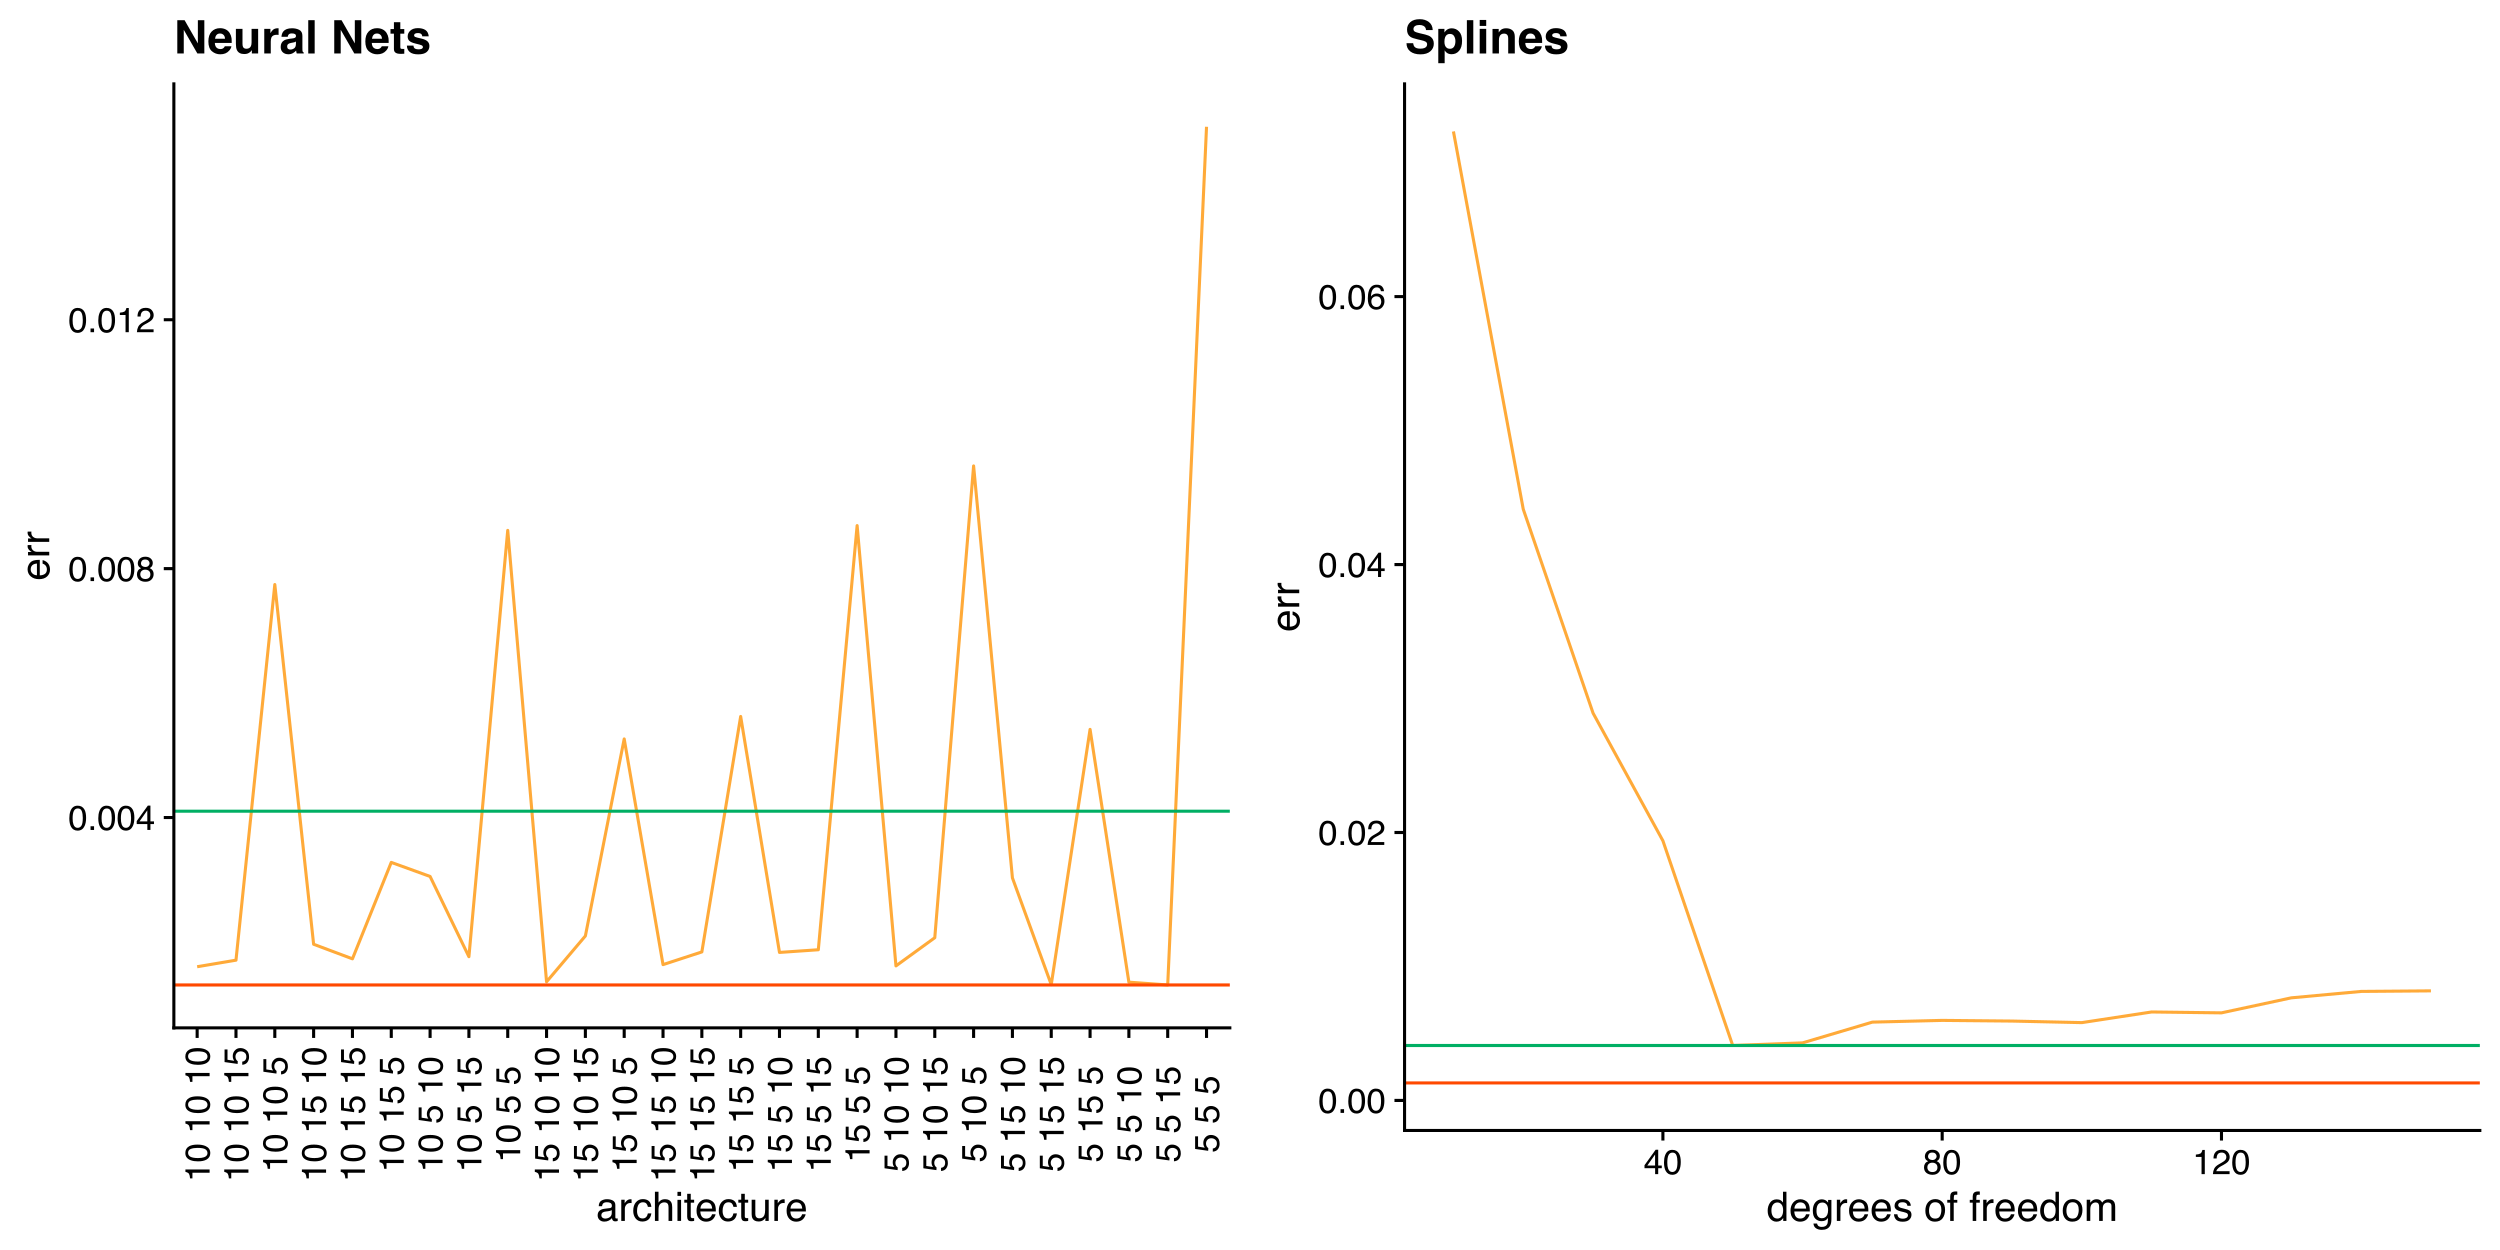 <?xml version="1.0" encoding="UTF-8"?>
<svg xmlns="http://www.w3.org/2000/svg" xmlns:xlink="http://www.w3.org/1999/xlink" width="864pt" height="432pt" viewBox="0 0 864 432" version="1.1">
<defs>
<g>
<symbol overflow="visible" id="glyph0-0">
<path style="stroke:none;" d="M 0.391 0 L 0.391 -8.609 L 7.219 -8.609 L 7.219 0 Z M 6.141 -1.078 L 6.141 -7.531 L 1.469 -7.531 L 1.469 -1.078 Z M 6.141 -1.078 "/>
</symbol>
<symbol overflow="visible" id="glyph0-1">
<path style="stroke:none;" d="M 3.25 -8.391 C 4.332 -8.391 5.117 -7.941 5.609 -7.047 C 5.984 -6.359 6.172 -5.41 6.172 -4.203 C 6.172 -3.066 6 -2.125 5.656 -1.375 C 5.164 -0.301 4.359 0.234 3.234 0.234 C 2.234 0.234 1.484 -0.203 0.984 -1.078 C 0.578 -1.816 0.375 -2.801 0.375 -4.031 C 0.375 -4.977 0.5 -5.797 0.75 -6.484 C 1.207 -7.754 2.039 -8.391 3.25 -8.391 Z M 3.234 -0.734 C 3.785 -0.734 4.223 -0.973 4.547 -1.453 C 4.867 -1.941 5.031 -2.848 5.031 -4.172 C 5.031 -5.117 4.91 -5.898 4.672 -6.516 C 4.441 -7.129 3.988 -7.438 3.312 -7.438 C 2.688 -7.438 2.227 -7.145 1.938 -6.562 C 1.656 -5.977 1.516 -5.117 1.516 -3.984 C 1.516 -3.129 1.609 -2.441 1.797 -1.922 C 2.078 -1.129 2.555 -0.734 3.234 -0.734 Z M 3.234 -0.734 "/>
</symbol>
<symbol overflow="visible" id="glyph0-2">
<path style="stroke:none;" d="M 1.031 -1.281 L 2.25 -1.281 L 2.25 0 L 1.031 0 Z M 1.031 -1.281 "/>
</symbol>
<symbol overflow="visible" id="glyph0-3">
<path style="stroke:none;" d="M 3.969 -2.969 L 3.969 -6.781 L 1.281 -2.969 Z M 3.984 0 L 3.984 -2.047 L 0.312 -2.047 L 0.312 -3.078 L 4.156 -8.422 L 5.047 -8.422 L 5.047 -2.969 L 6.281 -2.969 L 6.281 -2.047 L 5.047 -2.047 L 5.047 0 Z M 3.984 0 "/>
</symbol>
<symbol overflow="visible" id="glyph0-4">
<path style="stroke:none;" d="M 3.266 -4.875 C 3.734 -4.875 4.098 -5.004 4.359 -5.266 C 4.617 -5.523 4.75 -5.832 4.75 -6.188 C 4.75 -6.5 4.625 -6.785 4.375 -7.047 C 4.125 -7.316 3.742 -7.453 3.234 -7.453 C 2.723 -7.453 2.352 -7.316 2.125 -7.047 C 1.895 -6.785 1.781 -6.484 1.781 -6.141 C 1.781 -5.742 1.926 -5.43 2.219 -5.203 C 2.52 -4.984 2.867 -4.875 3.266 -4.875 Z M 3.328 -0.719 C 3.816 -0.719 4.223 -0.848 4.547 -1.109 C 4.867 -1.379 5.031 -1.773 5.031 -2.297 C 5.031 -2.836 4.863 -3.25 4.531 -3.531 C 4.195 -3.812 3.77 -3.953 3.25 -3.953 C 2.75 -3.953 2.336 -3.805 2.016 -3.516 C 1.703 -3.234 1.547 -2.836 1.547 -2.328 C 1.547 -1.891 1.691 -1.508 1.984 -1.188 C 2.273 -0.875 2.723 -0.719 3.328 -0.719 Z M 1.828 -4.469 C 1.535 -4.594 1.305 -4.738 1.141 -4.906 C 0.836 -5.219 0.688 -5.625 0.688 -6.125 C 0.688 -6.75 0.91 -7.285 1.359 -7.734 C 1.816 -8.191 2.457 -8.422 3.281 -8.422 C 4.094 -8.422 4.723 -8.207 5.172 -7.781 C 5.629 -7.352 5.859 -6.859 5.859 -6.297 C 5.859 -5.773 5.727 -5.348 5.469 -5.016 C 5.32 -4.836 5.094 -4.66 4.781 -4.484 C 5.125 -4.328 5.395 -4.145 5.594 -3.938 C 5.969 -3.539 6.156 -3.031 6.156 -2.406 C 6.156 -1.664 5.906 -1.039 5.406 -0.531 C 4.914 -0.02 4.219 0.234 3.312 0.234 C 2.488 0.234 1.797 0.016 1.234 -0.422 C 0.672 -0.867 0.391 -1.516 0.391 -2.359 C 0.391 -2.848 0.508 -3.273 0.75 -3.641 C 0.988 -4.004 1.348 -4.281 1.828 -4.469 Z M 1.828 -4.469 "/>
</symbol>
<symbol overflow="visible" id="glyph0-5">
<path style="stroke:none;" d="M 1.156 -5.938 L 1.156 -6.75 C 1.914 -6.82 2.441 -6.945 2.734 -7.125 C 3.035 -7.301 3.266 -7.711 3.422 -8.359 L 4.25 -8.359 L 4.25 0 L 3.125 0 L 3.125 -5.938 Z M 1.156 -5.938 "/>
</symbol>
<symbol overflow="visible" id="glyph0-6">
<path style="stroke:none;" d="M 0.375 0 C 0.414 -0.719 0.566 -1.344 0.828 -1.875 C 1.086 -2.414 1.594 -2.906 2.344 -3.344 L 3.469 -4 C 3.969 -4.289 4.32 -4.539 4.531 -4.75 C 4.852 -5.07 5.016 -5.441 5.016 -5.859 C 5.016 -6.348 4.863 -6.734 4.562 -7.016 C 4.27 -7.305 3.883 -7.453 3.406 -7.453 C 2.676 -7.453 2.176 -7.18 1.906 -6.641 C 1.75 -6.336 1.664 -5.93 1.656 -5.422 L 0.578 -5.422 C 0.586 -6.148 0.723 -6.742 0.984 -7.203 C 1.441 -8.016 2.25 -8.422 3.406 -8.422 C 4.363 -8.422 5.062 -8.16 5.5 -7.641 C 5.945 -7.117 6.172 -6.539 6.172 -5.906 C 6.172 -5.238 5.938 -4.664 5.469 -4.188 C 5.195 -3.906 4.707 -3.566 4 -3.172 L 3.188 -2.734 C 2.812 -2.523 2.516 -2.32 2.297 -2.125 C 1.898 -1.789 1.648 -1.414 1.547 -1 L 6.141 -1 L 6.141 0 Z M 0.375 0 "/>
</symbol>
<symbol overflow="visible" id="glyph0-7">
<path style="stroke:none;" d="M 3.516 -8.422 C 4.453 -8.422 5.102 -8.176 5.469 -7.688 C 5.844 -7.207 6.031 -6.707 6.031 -6.188 L 4.984 -6.188 C 4.922 -6.52 4.82 -6.781 4.688 -6.969 C 4.426 -7.32 4.039 -7.5 3.531 -7.5 C 2.938 -7.5 2.461 -7.223 2.109 -6.672 C 1.766 -6.129 1.578 -5.352 1.547 -4.344 C 1.785 -4.695 2.086 -4.961 2.453 -5.141 C 2.785 -5.297 3.16 -5.375 3.578 -5.375 C 4.285 -5.375 4.898 -5.148 5.422 -4.703 C 5.941 -4.254 6.203 -3.582 6.203 -2.688 C 6.203 -1.926 5.953 -1.25 5.453 -0.656 C 4.961 -0.07 4.258 0.219 3.344 0.219 C 2.551 0.219 1.867 -0.078 1.297 -0.672 C 0.734 -1.273 0.453 -2.281 0.453 -3.688 C 0.453 -4.727 0.578 -5.613 0.828 -6.344 C 1.316 -7.727 2.211 -8.422 3.516 -8.422 Z M 3.438 -0.719 C 3.988 -0.719 4.398 -0.906 4.672 -1.281 C 4.953 -1.656 5.094 -2.098 5.094 -2.609 C 5.094 -3.035 4.969 -3.441 4.719 -3.828 C 4.477 -4.211 4.031 -4.406 3.375 -4.406 C 2.926 -4.406 2.531 -4.254 2.188 -3.953 C 1.844 -3.66 1.672 -3.211 1.672 -2.609 C 1.672 -2.078 1.828 -1.629 2.141 -1.266 C 2.453 -0.898 2.883 -0.719 3.438 -0.719 Z M 3.438 -0.719 "/>
</symbol>
<symbol overflow="visible" id="glyph1-0">
<path style="stroke:none;" d="M 0 -0.391 L -8.609 -0.391 L -8.609 -7.219 L 0 -7.219 Z M -1.078 -6.141 L -7.531 -6.141 L -7.531 -1.469 L -1.078 -1.469 Z M -1.078 -6.141 "/>
</symbol>
<symbol overflow="visible" id="glyph1-1">
<path style="stroke:none;" d="M -5.938 -1.156 L -6.75 -1.156 C -6.82 -1.914 -6.945 -2.441 -7.125 -2.734 C -7.301 -3.035 -7.711 -3.266 -8.359 -3.422 L -8.359 -4.25 L 0 -4.25 L 0 -3.125 L -5.938 -3.125 Z M -5.938 -1.156 "/>
</symbol>
<symbol overflow="visible" id="glyph1-2">
<path style="stroke:none;" d="M -8.391 -3.25 C -8.391 -4.332 -7.941 -5.117 -7.047 -5.609 C -6.359 -5.984 -5.41 -6.172 -4.203 -6.172 C -3.066 -6.172 -2.125 -6 -1.375 -5.656 C -0.301 -5.164 0.234 -4.359 0.234 -3.234 C 0.234 -2.234 -0.203 -1.484 -1.078 -0.984 C -1.816 -0.578 -2.801 -0.375 -4.031 -0.375 C -4.977 -0.375 -5.797 -0.5 -6.484 -0.75 C -7.754 -1.207 -8.391 -2.039 -8.391 -3.25 Z M -0.734 -3.234 C -0.734 -3.785 -0.973 -4.223 -1.453 -4.547 C -1.941 -4.867 -2.848 -5.031 -4.172 -5.031 C -5.117 -5.031 -5.898 -4.91 -6.516 -4.672 C -7.129 -4.441 -7.438 -3.988 -7.438 -3.312 C -7.438 -2.688 -7.145 -2.227 -6.562 -1.938 C -5.977 -1.656 -5.117 -1.516 -3.984 -1.516 C -3.129 -1.516 -2.441 -1.609 -1.922 -1.797 C -1.129 -2.078 -0.734 -2.555 -0.734 -3.234 Z M -0.734 -3.234 "/>
</symbol>
<symbol overflow="visible" id="glyph1-3">
<path style="stroke:none;" d=""/>
</symbol>
<symbol overflow="visible" id="glyph1-4">
<path style="stroke:none;" d="M -2.141 -1.484 C -1.535 -1.555 -1.117 -1.836 -0.891 -2.328 C -0.773 -2.578 -0.719 -2.863 -0.719 -3.188 C -0.719 -3.812 -0.914 -4.273 -1.312 -4.578 C -1.707 -4.879 -2.148 -5.031 -2.641 -5.031 C -3.223 -5.031 -3.676 -4.848 -4 -4.484 C -4.32 -4.129 -4.484 -3.703 -4.484 -3.203 C -4.484 -2.836 -4.41 -2.523 -4.266 -2.266 C -4.129 -2.004 -3.938 -1.785 -3.688 -1.609 L -3.734 -0.688 L -8.25 -1.328 L -8.25 -5.688 L -7.234 -5.688 L -7.234 -2.125 L -4.906 -1.766 C -5.051 -1.961 -5.16 -2.148 -5.234 -2.328 C -5.359 -2.641 -5.422 -3 -5.422 -3.406 C -5.422 -4.176 -5.172 -4.828 -4.672 -5.359 C -4.18 -5.898 -3.555 -6.172 -2.797 -6.172 C -2.004 -6.172 -1.301 -5.922 -0.688 -5.422 C -0.082 -4.93 0.219 -4.148 0.219 -3.078 C 0.219 -2.398 0.023 -1.797 -0.359 -1.266 C -0.742 -0.742 -1.336 -0.453 -2.141 -0.391 Z M -2.141 -1.484 "/>
</symbol>
<symbol overflow="visible" id="glyph2-0">
<path style="stroke:none;" d="M 0.453 0 L 0.453 -10.047 L 8.422 -10.047 L 8.422 0 Z M 7.172 -1.266 L 7.172 -8.781 L 1.703 -8.781 L 1.703 -1.266 Z M 7.172 -1.266 "/>
</symbol>
<symbol overflow="visible" id="glyph2-1">
<path style="stroke:none;" d="M 1.844 -1.953 C 1.844 -1.598 1.973 -1.316 2.234 -1.109 C 2.492 -0.898 2.801 -0.797 3.156 -0.797 C 3.594 -0.797 4.016 -0.895 4.422 -1.094 C 5.098 -1.426 5.438 -1.973 5.438 -2.734 L 5.438 -3.719 C 5.289 -3.625 5.098 -3.547 4.859 -3.484 C 4.617 -3.422 4.383 -3.375 4.156 -3.344 L 3.422 -3.25 C 2.973 -3.195 2.633 -3.102 2.406 -2.969 C 2.031 -2.758 1.844 -2.422 1.844 -1.953 Z M 4.828 -4.438 C 5.109 -4.469 5.297 -4.586 5.391 -4.797 C 5.441 -4.898 5.469 -5.055 5.469 -5.266 C 5.469 -5.68 5.316 -5.984 5.016 -6.172 C 4.723 -6.359 4.301 -6.453 3.75 -6.453 C 3.102 -6.453 2.645 -6.281 2.375 -5.938 C 2.227 -5.75 2.129 -5.469 2.078 -5.094 L 0.938 -5.094 C 0.957 -5.988 1.25 -6.613 1.812 -6.969 C 2.375 -7.32 3.031 -7.5 3.781 -7.5 C 4.633 -7.5 5.332 -7.332 5.875 -7 C 6.406 -6.676 6.672 -6.164 6.672 -5.469 L 6.672 -1.266 C 6.672 -1.129 6.695 -1.02 6.75 -0.938 C 6.801 -0.863 6.91 -0.828 7.078 -0.828 C 7.141 -0.828 7.203 -0.832 7.266 -0.844 C 7.336 -0.852 7.41 -0.863 7.484 -0.875 L 7.484 0.031 C 7.297 0.082 7.148 0.113 7.047 0.125 C 6.941 0.145 6.805 0.156 6.641 0.156 C 6.211 0.156 5.906 0.004 5.719 -0.297 C 5.613 -0.453 5.539 -0.676 5.5 -0.969 C 5.25 -0.645 4.891 -0.359 4.422 -0.109 C 3.953 0.129 3.438 0.25 2.875 0.25 C 2.195 0.25 1.641 0.047 1.203 -0.359 C 0.773 -0.773 0.562 -1.297 0.562 -1.922 C 0.562 -2.598 0.77 -3.125 1.188 -3.5 C 1.613 -3.875 2.172 -4.102 2.859 -4.188 Z M 3.812 -7.5 Z M 3.812 -7.5 "/>
</symbol>
<symbol overflow="visible" id="glyph2-2">
<path style="stroke:none;" d="M 0.938 -7.328 L 2.109 -7.328 L 2.109 -6.062 C 2.203 -6.301 2.438 -6.598 2.812 -6.953 C 3.188 -7.305 3.617 -7.484 4.109 -7.484 C 4.129 -7.484 4.164 -7.477 4.219 -7.469 C 4.27 -7.469 4.363 -7.461 4.5 -7.453 L 4.5 -6.156 C 4.426 -6.164 4.359 -6.172 4.297 -6.172 C 4.234 -6.18 4.164 -6.188 4.094 -6.188 C 3.477 -6.188 3.004 -5.984 2.672 -5.578 C 2.336 -5.18 2.172 -4.727 2.172 -4.219 L 2.172 0 L 0.938 0 Z M 0.938 -7.328 "/>
</symbol>
<symbol overflow="visible" id="glyph2-3">
<path style="stroke:none;" d="M 3.719 -7.531 C 4.551 -7.531 5.223 -7.328 5.734 -6.922 C 6.254 -6.523 6.566 -5.836 6.672 -4.859 L 5.469 -4.859 C 5.395 -5.305 5.227 -5.68 4.969 -5.984 C 4.719 -6.285 4.301 -6.438 3.719 -6.438 C 2.938 -6.438 2.379 -6.051 2.047 -5.281 C 1.828 -4.789 1.719 -4.18 1.719 -3.453 C 1.719 -2.711 1.867 -2.094 2.172 -1.594 C 2.484 -1.094 2.973 -0.844 3.641 -0.844 C 4.148 -0.844 4.555 -1 4.859 -1.312 C 5.16 -1.625 5.363 -2.051 5.469 -2.594 L 6.672 -2.594 C 6.535 -1.625 6.191 -0.91 5.641 -0.453 C 5.098 -0.004 4.398 0.219 3.547 0.219 C 2.586 0.219 1.82 -0.129 1.25 -0.828 C 0.688 -1.535 0.406 -2.41 0.406 -3.453 C 0.406 -4.742 0.719 -5.742 1.344 -6.453 C 1.969 -7.172 2.758 -7.531 3.719 -7.531 Z M 3.531 -7.5 Z M 3.531 -7.5 "/>
</symbol>
<symbol overflow="visible" id="glyph2-4">
<path style="stroke:none;" d="M 0.906 -10.078 L 2.141 -10.078 L 2.141 -6.328 C 2.43 -6.703 2.691 -6.961 2.922 -7.109 C 3.316 -7.367 3.812 -7.5 4.406 -7.5 C 5.469 -7.5 6.188 -7.129 6.562 -6.391 C 6.77 -5.984 6.875 -5.422 6.875 -4.703 L 6.875 0 L 5.609 0 L 5.609 -4.609 C 5.609 -5.148 5.539 -5.547 5.406 -5.797 C 5.176 -6.203 4.754 -6.406 4.141 -6.406 C 3.629 -6.406 3.164 -6.227 2.75 -5.875 C 2.344 -5.52 2.141 -4.859 2.141 -3.891 L 2.141 0 L 0.906 0 Z M 0.906 -10.078 "/>
</symbol>
<symbol overflow="visible" id="glyph2-5">
<path style="stroke:none;" d="M 0.906 -7.281 L 2.156 -7.281 L 2.156 0 L 0.906 0 Z M 0.906 -10.047 L 2.156 -10.047 L 2.156 -8.641 L 0.906 -8.641 Z M 0.906 -10.047 "/>
</symbol>
<symbol overflow="visible" id="glyph2-6">
<path style="stroke:none;" d="M 1.156 -9.359 L 2.391 -9.359 L 2.391 -7.328 L 3.562 -7.328 L 3.562 -6.312 L 2.391 -6.312 L 2.391 -1.531 C 2.391 -1.281 2.477 -1.113 2.656 -1.031 C 2.75 -0.977 2.906 -0.953 3.125 -0.953 C 3.188 -0.953 3.25 -0.953 3.312 -0.953 C 3.383 -0.953 3.469 -0.957 3.562 -0.969 L 3.562 0 C 3.414 0.039 3.266 0.066 3.109 0.078 C 2.961 0.098 2.801 0.109 2.625 0.109 C 2.051 0.109 1.66 -0.035 1.453 -0.328 C 1.254 -0.617 1.156 -1 1.156 -1.469 L 1.156 -6.312 L 0.156 -6.312 L 0.156 -7.328 L 1.156 -7.328 Z M 1.156 -9.359 "/>
</symbol>
<symbol overflow="visible" id="glyph2-7">
<path style="stroke:none;" d="M 3.953 -7.484 C 4.473 -7.484 4.973 -7.359 5.453 -7.109 C 5.941 -6.867 6.316 -6.555 6.578 -6.172 C 6.828 -5.805 6.988 -5.375 7.062 -4.875 C 7.133 -4.539 7.172 -4.004 7.172 -3.266 L 1.812 -3.266 C 1.832 -2.523 2.004 -1.93 2.328 -1.484 C 2.66 -1.035 3.172 -0.812 3.859 -0.812 C 4.504 -0.812 5.02 -1.02 5.406 -1.438 C 5.625 -1.688 5.773 -1.973 5.859 -2.297 L 7.078 -2.297 C 7.047 -2.023 6.938 -1.723 6.75 -1.391 C 6.57 -1.066 6.375 -0.801 6.156 -0.594 C 5.781 -0.227 5.316 0.02 4.766 0.156 C 4.473 0.227 4.141 0.266 3.766 0.266 C 2.848 0.266 2.07 -0.066 1.438 -0.734 C 0.812 -1.398 0.5 -2.328 0.5 -3.516 C 0.5 -4.691 0.816 -5.645 1.453 -6.375 C 2.086 -7.113 2.922 -7.484 3.953 -7.484 Z M 5.906 -4.25 C 5.863 -4.781 5.75 -5.207 5.562 -5.531 C 5.227 -6.113 4.664 -6.406 3.875 -6.406 C 3.312 -6.406 2.836 -6.203 2.453 -5.797 C 2.066 -5.391 1.863 -4.875 1.844 -4.25 Z M 3.828 -7.5 Z M 3.828 -7.5 "/>
</symbol>
<symbol overflow="visible" id="glyph2-8">
<path style="stroke:none;" d="M 2.141 -7.328 L 2.141 -2.469 C 2.141 -2.094 2.195 -1.785 2.312 -1.547 C 2.531 -1.109 2.938 -0.891 3.531 -0.891 C 4.383 -0.891 4.969 -1.27 5.281 -2.031 C 5.445 -2.445 5.531 -3.008 5.531 -3.719 L 5.531 -7.328 L 6.766 -7.328 L 6.766 0 L 5.609 0 L 5.625 -1.078 C 5.457 -0.797 5.258 -0.562 5.031 -0.375 C 4.562 0.008 3.988 0.203 3.312 0.203 C 2.27 0.203 1.562 -0.145 1.188 -0.844 C 0.977 -1.219 0.875 -1.719 0.875 -2.344 L 0.875 -7.328 Z M 3.828 -7.5 Z M 3.828 -7.5 "/>
</symbol>
<symbol overflow="visible" id="glyph2-9">
<path style="stroke:none;" d="M 1.688 -3.578 C 1.688 -2.797 1.852 -2.141 2.188 -1.609 C 2.52 -1.078 3.051 -0.812 3.781 -0.812 C 4.352 -0.812 4.82 -1.055 5.188 -1.547 C 5.551 -2.035 5.734 -2.738 5.734 -3.656 C 5.734 -4.582 5.539 -5.266 5.156 -5.703 C 4.781 -6.148 4.316 -6.375 3.766 -6.375 C 3.148 -6.375 2.648 -6.133 2.266 -5.656 C 1.879 -5.188 1.688 -4.492 1.688 -3.578 Z M 3.531 -7.453 C 4.094 -7.453 4.562 -7.332 4.938 -7.094 C 5.156 -6.957 5.406 -6.719 5.688 -6.375 L 5.688 -10.078 L 6.875 -10.078 L 6.875 0 L 5.766 0 L 5.766 -1.016 C 5.473 -0.566 5.129 -0.238 4.734 -0.031 C 4.348 0.164 3.898 0.266 3.391 0.266 C 2.578 0.266 1.875 -0.078 1.281 -0.766 C 0.688 -1.453 0.391 -2.363 0.391 -3.5 C 0.391 -4.57 0.66 -5.5 1.203 -6.281 C 1.742 -7.062 2.52 -7.453 3.531 -7.453 Z M 3.531 -7.453 "/>
</symbol>
<symbol overflow="visible" id="glyph2-10">
<path style="stroke:none;" d="M 3.484 -7.453 C 4.055 -7.453 4.555 -7.312 4.984 -7.031 C 5.223 -6.863 5.461 -6.629 5.703 -6.328 L 5.703 -7.25 L 6.844 -7.25 L 6.844 -0.594 C 6.844 0.332 6.703 1.066 6.422 1.609 C 5.91 2.598 4.945 3.094 3.531 3.094 C 2.75 3.094 2.086 2.914 1.547 2.562 C 1.004 2.207 0.703 1.656 0.641 0.906 L 1.891 0.906 C 1.953 1.238 2.07 1.492 2.25 1.672 C 2.531 1.941 2.969 2.078 3.562 2.078 C 4.508 2.078 5.129 1.742 5.422 1.078 C 5.586 0.691 5.664 -0.004 5.656 -1.016 C 5.406 -0.641 5.109 -0.359 4.766 -0.172 C 4.422 0.004 3.961 0.094 3.391 0.094 C 2.598 0.094 1.906 -0.188 1.312 -0.75 C 0.719 -1.312 0.422 -2.242 0.422 -3.547 C 0.422 -4.773 0.719 -5.734 1.312 -6.422 C 1.914 -7.109 2.641 -7.453 3.484 -7.453 Z M 5.703 -3.688 C 5.703 -4.594 5.516 -5.266 5.141 -5.703 C 4.766 -6.141 4.289 -6.359 3.719 -6.359 C 2.844 -6.359 2.25 -5.953 1.938 -5.141 C 1.77 -4.711 1.688 -4.148 1.688 -3.453 C 1.688 -2.617 1.852 -1.988 2.188 -1.562 C 2.52 -1.133 2.969 -0.922 3.531 -0.922 C 4.414 -0.922 5.039 -1.316 5.406 -2.109 C 5.602 -2.566 5.703 -3.094 5.703 -3.688 Z M 3.625 -7.5 Z M 3.625 -7.5 "/>
</symbol>
<symbol overflow="visible" id="glyph2-11">
<path style="stroke:none;" d="M 1.641 -2.297 C 1.672 -1.891 1.77 -1.578 1.938 -1.359 C 2.25 -0.961 2.789 -0.766 3.562 -0.766 C 4.008 -0.766 4.406 -0.863 4.75 -1.062 C 5.102 -1.258 5.281 -1.562 5.281 -1.969 C 5.281 -2.289 5.141 -2.531 4.859 -2.688 C 4.68 -2.789 4.332 -2.91 3.812 -3.047 L 2.828 -3.281 C 2.203 -3.438 1.742 -3.613 1.453 -3.812 C 0.922 -4.145 0.656 -4.602 0.656 -5.188 C 0.656 -5.883 0.906 -6.445 1.406 -6.875 C 1.906 -7.301 2.578 -7.516 3.422 -7.516 C 4.523 -7.516 5.316 -7.191 5.797 -6.547 C 6.109 -6.129 6.258 -5.688 6.25 -5.219 L 5.094 -5.219 C 5.062 -5.5 4.961 -5.75 4.797 -5.969 C 4.516 -6.289 4.023 -6.453 3.328 -6.453 C 2.859 -6.453 2.504 -6.363 2.266 -6.188 C 2.023 -6.008 1.906 -5.773 1.906 -5.484 C 1.906 -5.172 2.062 -4.914 2.375 -4.719 C 2.562 -4.602 2.832 -4.504 3.188 -4.422 L 4 -4.219 C 4.883 -4.008 5.477 -3.805 5.781 -3.609 C 6.258 -3.285 6.5 -2.789 6.5 -2.125 C 6.5 -1.469 6.25 -0.898 5.75 -0.422 C 5.258 0.047 4.508 0.281 3.5 0.281 C 2.406 0.281 1.629 0.035 1.172 -0.453 C 0.723 -0.953 0.484 -1.566 0.453 -2.297 Z M 3.453 -7.5 Z M 3.453 -7.5 "/>
</symbol>
<symbol overflow="visible" id="glyph2-12">
<path style="stroke:none;" d=""/>
</symbol>
<symbol overflow="visible" id="glyph2-13">
<path style="stroke:none;" d="M 3.812 -0.797 C 4.625 -0.797 5.18 -1.102 5.484 -1.719 C 5.785 -2.332 5.938 -3.02 5.938 -3.781 C 5.938 -4.469 5.828 -5.023 5.609 -5.453 C 5.266 -6.117 4.672 -6.453 3.828 -6.453 C 3.066 -6.453 2.516 -6.164 2.172 -5.594 C 1.836 -5.02 1.672 -4.328 1.672 -3.516 C 1.672 -2.742 1.836 -2.098 2.172 -1.578 C 2.516 -1.055 3.062 -0.797 3.812 -0.797 Z M 3.859 -7.531 C 4.797 -7.531 5.586 -7.211 6.234 -6.578 C 6.891 -5.953 7.219 -5.031 7.219 -3.812 C 7.219 -2.633 6.93 -1.66 6.359 -0.891 C 5.785 -0.117 4.895 0.266 3.688 0.266 C 2.688 0.266 1.891 -0.07 1.297 -0.75 C 0.703 -1.438 0.406 -2.352 0.406 -3.5 C 0.406 -4.727 0.719 -5.707 1.344 -6.438 C 1.969 -7.164 2.805 -7.531 3.859 -7.531 Z M 3.812 -7.5 Z M 3.812 -7.5 "/>
</symbol>
<symbol overflow="visible" id="glyph2-14">
<path style="stroke:none;" d="M 1.203 -8.438 C 1.223 -8.945 1.316 -9.32 1.484 -9.562 C 1.766 -9.977 2.316 -10.188 3.141 -10.188 C 3.211 -10.188 3.289 -10.18 3.375 -10.172 C 3.457 -10.172 3.551 -10.164 3.656 -10.156 L 3.656 -9.031 C 3.531 -9.039 3.438 -9.047 3.375 -9.047 C 3.32 -9.055 3.27 -9.062 3.219 -9.062 C 2.844 -9.062 2.617 -8.961 2.547 -8.766 C 2.473 -8.578 2.438 -8.082 2.438 -7.281 L 3.656 -7.281 L 3.656 -6.312 L 2.422 -6.312 L 2.422 0 L 1.203 0 L 1.203 -6.312 L 0.188 -6.312 L 0.188 -7.281 L 1.203 -7.281 Z M 1.203 -8.438 "/>
</symbol>
<symbol overflow="visible" id="glyph2-15">
<path style="stroke:none;" d="M 0.906 -7.328 L 2.125 -7.328 L 2.125 -6.281 C 2.414 -6.645 2.676 -6.906 2.906 -7.062 C 3.312 -7.344 3.773 -7.484 4.297 -7.484 C 4.879 -7.484 5.348 -7.344 5.703 -7.062 C 5.898 -6.895 6.082 -6.648 6.25 -6.328 C 6.52 -6.723 6.836 -7.016 7.203 -7.203 C 7.578 -7.391 7.992 -7.484 8.453 -7.484 C 9.441 -7.484 10.113 -7.129 10.469 -6.422 C 10.656 -6.035 10.75 -5.52 10.75 -4.875 L 10.75 0 L 9.469 0 L 9.469 -5.094 C 9.469 -5.57 9.348 -5.898 9.109 -6.078 C 8.867 -6.266 8.57 -6.359 8.219 -6.359 C 7.738 -6.359 7.32 -6.195 6.969 -5.875 C 6.625 -5.551 6.453 -5.016 6.453 -4.266 L 6.453 0 L 5.203 0 L 5.203 -4.781 C 5.203 -5.281 5.141 -5.641 5.016 -5.859 C 4.828 -6.203 4.477 -6.375 3.969 -6.375 C 3.508 -6.375 3.086 -6.191 2.703 -5.828 C 2.328 -5.473 2.141 -4.828 2.141 -3.891 L 2.141 0 L 0.906 0 Z M 0.906 -7.328 "/>
</symbol>
<symbol overflow="visible" id="glyph3-0">
<path style="stroke:none;" d="M 0 -0.453 L -10.047 -0.453 L -10.047 -8.422 L 0 -8.422 Z M -1.266 -7.172 L -8.781 -7.172 L -8.781 -1.703 L -1.266 -1.703 Z M -1.266 -7.172 "/>
</symbol>
<symbol overflow="visible" id="glyph3-1">
<path style="stroke:none;" d="M -7.484 -3.953 C -7.484 -4.473 -7.359 -4.973 -7.109 -5.453 C -6.867 -5.941 -6.555 -6.316 -6.172 -6.578 C -5.805 -6.828 -5.375 -6.988 -4.875 -7.062 C -4.539 -7.133 -4.004 -7.172 -3.266 -7.172 L -3.266 -1.812 C -2.523 -1.832 -1.93 -2.004 -1.484 -2.328 C -1.035 -2.66 -0.812 -3.172 -0.812 -3.859 C -0.812 -4.504 -1.02 -5.02 -1.438 -5.406 C -1.688 -5.625 -1.973 -5.773 -2.297 -5.859 L -2.297 -7.078 C -2.023 -7.047 -1.723 -6.938 -1.391 -6.75 C -1.066 -6.57 -0.801 -6.375 -0.594 -6.156 C -0.227 -5.781 0.02 -5.316 0.156 -4.766 C 0.227 -4.473 0.266 -4.141 0.266 -3.766 C 0.266 -2.848 -0.066 -2.07 -0.734 -1.438 C -1.398 -0.812 -2.328 -0.5 -3.516 -0.5 C -4.691 -0.5 -5.645 -0.816 -6.375 -1.453 C -7.113 -2.086 -7.484 -2.922 -7.484 -3.953 Z M -4.25 -5.906 C -4.781 -5.863 -5.207 -5.75 -5.531 -5.562 C -6.113 -5.227 -6.406 -4.664 -6.406 -3.875 C -6.406 -3.312 -6.203 -2.836 -5.797 -2.453 C -5.391 -2.066 -4.875 -1.863 -4.25 -1.844 Z M -7.5 -3.828 Z M -7.5 -3.828 "/>
</symbol>
<symbol overflow="visible" id="glyph3-2">
<path style="stroke:none;" d="M -7.328 -0.938 L -7.328 -2.109 L -6.062 -2.109 C -6.301 -2.203 -6.598 -2.438 -6.953 -2.812 C -7.305 -3.188 -7.484 -3.617 -7.484 -4.109 C -7.484 -4.129 -7.477 -4.164 -7.469 -4.219 C -7.469 -4.27 -7.461 -4.363 -7.453 -4.5 L -6.156 -4.5 C -6.164 -4.426 -6.172 -4.359 -6.172 -4.297 C -6.18 -4.234 -6.188 -4.164 -6.188 -4.094 C -6.188 -3.477 -5.984 -3.004 -5.578 -2.672 C -5.18 -2.336 -4.727 -2.172 -4.219 -2.172 L 0 -2.172 L 0 -0.938 Z M -7.328 -0.938 "/>
</symbol>
<symbol overflow="visible" id="glyph4-0">
<path style="stroke:none;" d="M 1.203 0 L 1.203 -11.516 L 10.484 -11.516 L 10.484 0 Z M 9.047 -1.438 L 9.047 -10.078 L 2.641 -10.078 L 2.641 -1.438 Z M 9.047 -1.438 "/>
</symbol>
<symbol overflow="visible" id="glyph4-1">
<path style="stroke:none;" d="M 1.188 -11.516 L 3.703 -11.516 L 8.297 -3.484 L 8.297 -11.516 L 10.531 -11.516 L 10.531 0 L 8.125 0 L 3.422 -8.188 L 3.422 0 L 1.188 0 Z M 5.953 -11.547 Z M 5.953 -11.547 "/>
</symbol>
<symbol overflow="visible" id="glyph4-2">
<path style="stroke:none;" d="M 4.406 -6.906 C 3.883 -6.906 3.484 -6.742 3.203 -6.422 C 2.922 -6.098 2.742 -5.66 2.672 -5.109 L 6.125 -5.109 C 6.094 -5.703 5.914 -6.148 5.594 -6.453 C 5.27 -6.754 4.875 -6.906 4.406 -6.906 Z M 4.406 -8.75 C 5.113 -8.75 5.75 -8.613 6.312 -8.344 C 6.883 -8.082 7.352 -7.664 7.719 -7.094 C 8.051 -6.582 8.27 -5.992 8.375 -5.328 C 8.426 -4.941 8.445 -4.379 8.438 -3.641 L 2.609 -3.641 C 2.641 -2.785 2.91 -2.188 3.422 -1.844 C 3.723 -1.633 4.094 -1.531 4.531 -1.531 C 4.988 -1.531 5.359 -1.66 5.641 -1.922 C 5.797 -2.055 5.938 -2.25 6.062 -2.5 L 8.328 -2.5 C 8.273 -2 8.016 -1.488 7.547 -0.969 C 6.816 -0.133 5.797 0.281 4.484 0.281 C 3.398 0.281 2.441 -0.066 1.609 -0.766 C 0.785 -1.461 0.375 -2.598 0.375 -4.172 C 0.375 -5.648 0.742 -6.781 1.484 -7.562 C 2.234 -8.352 3.207 -8.75 4.406 -8.75 Z M 4.562 -8.75 Z M 4.562 -8.75 "/>
</symbol>
<symbol overflow="visible" id="glyph4-3">
<path style="stroke:none;" d="M 3.266 -8.516 L 3.266 -3.391 C 3.266 -2.898 3.32 -2.535 3.438 -2.297 C 3.633 -1.859 4.031 -1.641 4.625 -1.641 C 5.383 -1.641 5.906 -1.945 6.188 -2.562 C 6.332 -2.895 6.406 -3.336 6.406 -3.891 L 6.406 -8.516 L 8.672 -8.516 L 8.672 0 L 6.5 0 L 6.5 -1.203 C 6.477 -1.18 6.426 -1.102 6.344 -0.969 C 6.258 -0.844 6.16 -0.727 6.047 -0.625 C 5.703 -0.312 5.363 -0.098 5.031 0.016 C 4.707 0.129 4.328 0.188 3.891 0.188 C 2.629 0.188 1.781 -0.266 1.344 -1.172 C 1.102 -1.672 0.984 -2.41 0.984 -3.391 L 0.984 -8.516 Z M 4.828 -8.75 Z M 4.828 -8.75 "/>
</symbol>
<symbol overflow="visible" id="glyph4-4">
<path style="stroke:none;" d="M 5.672 -8.719 C 5.711 -8.719 5.742 -8.719 5.766 -8.719 C 5.797 -8.719 5.863 -8.711 5.969 -8.703 L 5.969 -6.422 C 5.82 -6.441 5.691 -6.453 5.578 -6.453 C 5.473 -6.461 5.391 -6.469 5.328 -6.469 C 4.43 -6.469 3.828 -6.176 3.516 -5.594 C 3.348 -5.258 3.266 -4.754 3.266 -4.078 L 3.266 0 L 1.016 0 L 1.016 -8.516 L 3.141 -8.516 L 3.141 -7.031 C 3.484 -7.602 3.785 -7.992 4.047 -8.203 C 4.461 -8.547 5.004 -8.719 5.672 -8.719 Z M 5.672 -8.719 "/>
</symbol>
<symbol overflow="visible" id="glyph4-5">
<path style="stroke:none;" d="M 5.734 -4.141 C 5.598 -4.055 5.457 -3.984 5.312 -3.922 C 5.164 -3.867 4.969 -3.82 4.719 -3.781 L 4.219 -3.688 C 3.75 -3.602 3.414 -3.5 3.219 -3.375 C 2.875 -3.176 2.703 -2.863 2.703 -2.438 C 2.703 -2.051 2.805 -1.773 3.016 -1.609 C 3.223 -1.441 3.477 -1.359 3.781 -1.359 C 4.258 -1.359 4.703 -1.5 5.109 -1.781 C 5.516 -2.062 5.723 -2.57 5.734 -3.312 Z M 4.391 -5.188 C 4.797 -5.238 5.086 -5.301 5.266 -5.375 C 5.586 -5.508 5.75 -5.723 5.75 -6.016 C 5.75 -6.359 5.625 -6.598 5.375 -6.734 C 5.133 -6.867 4.781 -6.938 4.312 -6.938 C 3.789 -6.938 3.422 -6.805 3.203 -6.547 C 3.047 -6.348 2.941 -6.086 2.891 -5.766 L 0.734 -5.766 C 0.785 -6.504 0.992 -7.113 1.359 -7.594 C 1.953 -8.344 2.961 -8.719 4.391 -8.719 C 5.328 -8.719 6.156 -8.535 6.875 -8.172 C 7.602 -7.797 7.969 -7.098 7.969 -6.078 L 7.969 -2.172 C 7.969 -1.898 7.973 -1.57 7.984 -1.188 C 7.992 -0.895 8.035 -0.695 8.109 -0.594 C 8.18 -0.488 8.289 -0.398 8.438 -0.328 L 8.438 0 L 6.016 0 C 5.953 -0.176 5.906 -0.336 5.875 -0.484 C 5.852 -0.641 5.832 -0.812 5.812 -1 C 5.508 -0.664 5.156 -0.383 4.75 -0.156 C 4.27 0.125 3.727 0.266 3.125 0.266 C 2.352 0.266 1.719 0.047 1.219 -0.391 C 0.719 -0.836 0.469 -1.461 0.469 -2.266 C 0.469 -3.316 0.867 -4.078 1.672 -4.547 C 2.117 -4.797 2.77 -4.977 3.625 -5.094 Z M 4.5 -8.75 Z M 4.5 -8.75 "/>
</symbol>
<symbol overflow="visible" id="glyph4-6">
<path style="stroke:none;" d="M 3.312 0 L 1.094 0 L 1.094 -11.516 L 3.312 -11.516 Z M 3.312 0 "/>
</symbol>
<symbol overflow="visible" id="glyph4-7">
<path style="stroke:none;" d=""/>
</symbol>
<symbol overflow="visible" id="glyph4-8">
<path style="stroke:none;" d="M 0.172 -6.859 L 0.172 -8.438 L 1.359 -8.438 L 1.359 -10.812 L 3.562 -10.812 L 3.562 -8.438 L 4.938 -8.438 L 4.938 -6.859 L 3.562 -6.859 L 3.562 -2.359 C 3.562 -2.004 3.602 -1.785 3.688 -1.703 C 3.781 -1.617 4.051 -1.578 4.5 -1.578 C 4.57 -1.578 4.645 -1.578 4.719 -1.578 C 4.789 -1.578 4.863 -1.582 4.938 -1.594 L 4.938 0.078 L 3.891 0.125 C 2.836 0.156 2.117 -0.031 1.734 -0.438 C 1.484 -0.688 1.359 -1.078 1.359 -1.609 L 1.359 -6.859 Z M 0.172 -6.859 "/>
</symbol>
<symbol overflow="visible" id="glyph4-9">
<path style="stroke:none;" d="M 2.781 -2.719 C 2.82 -2.32 2.922 -2.039 3.078 -1.875 C 3.359 -1.582 3.867 -1.438 4.609 -1.438 C 5.047 -1.438 5.395 -1.5 5.656 -1.625 C 5.914 -1.758 6.047 -1.957 6.047 -2.219 C 6.047 -2.469 5.941 -2.656 5.734 -2.781 C 5.523 -2.914 4.75 -3.141 3.406 -3.453 C 2.445 -3.691 1.77 -3.992 1.375 -4.359 C 0.977 -4.711 0.781 -5.223 0.781 -5.891 C 0.781 -6.672 1.086 -7.344 1.703 -7.906 C 2.316 -8.477 3.188 -8.766 4.312 -8.766 C 5.375 -8.766 6.238 -8.551 6.906 -8.125 C 7.57 -7.695 7.957 -6.961 8.062 -5.922 L 5.828 -5.922 C 5.797 -6.211 5.719 -6.441 5.594 -6.609 C 5.344 -6.91 4.926 -7.062 4.344 -7.062 C 3.852 -7.062 3.504 -6.984 3.297 -6.828 C 3.098 -6.68 3 -6.504 3 -6.297 C 3 -6.047 3.109 -5.863 3.328 -5.75 C 3.547 -5.625 4.316 -5.414 5.641 -5.125 C 6.523 -4.914 7.191 -4.602 7.641 -4.188 C 8.078 -3.758 8.297 -3.223 8.297 -2.578 C 8.297 -1.734 7.977 -1.039 7.344 -0.5 C 6.719 0.031 5.75 0.297 4.438 0.297 C 3.102 0.297 2.113 0.016 1.469 -0.547 C 0.832 -1.117 0.516 -1.844 0.516 -2.719 Z M 4.484 -8.75 Z M 4.484 -8.75 "/>
</symbol>
<symbol overflow="visible" id="glyph4-10">
<path style="stroke:none;" d="M 2.969 -3.562 C 3.039 -3.031 3.18 -2.633 3.391 -2.375 C 3.785 -1.906 4.457 -1.672 5.406 -1.672 C 5.969 -1.672 6.426 -1.734 6.781 -1.859 C 7.457 -2.098 7.797 -2.539 7.797 -3.188 C 7.797 -3.57 7.629 -3.867 7.297 -4.078 C 6.961 -4.273 6.438 -4.453 5.719 -4.609 L 4.5 -4.891 C 3.301 -5.16 2.473 -5.453 2.016 -5.766 C 1.242 -6.297 0.859 -7.129 0.859 -8.266 C 0.859 -9.297 1.234 -10.148 1.984 -10.828 C 2.734 -11.516 3.832 -11.859 5.281 -11.859 C 6.5 -11.859 7.535 -11.535 8.391 -10.891 C 9.242 -10.242 9.691 -9.312 9.734 -8.094 L 7.422 -8.094 C 7.379 -8.781 7.078 -9.27 6.516 -9.562 C 6.141 -9.758 5.676 -9.859 5.125 -9.859 C 4.5 -9.859 4 -9.734 3.625 -9.484 C 3.258 -9.234 3.078 -8.883 3.078 -8.438 C 3.078 -8.02 3.258 -7.711 3.625 -7.516 C 3.863 -7.379 4.363 -7.219 5.125 -7.031 L 7.109 -6.562 C 7.984 -6.352 8.641 -6.07 9.078 -5.719 C 9.766 -5.176 10.109 -4.395 10.109 -3.375 C 10.109 -2.32 9.707 -1.445 8.906 -0.75 C 8.102 -0.051 6.969 0.297 5.5 0.297 C 4 0.297 2.816 -0.047 1.953 -0.734 C 1.098 -1.422 0.672 -2.363 0.672 -3.562 Z M 5.297 -11.875 Z M 5.297 -11.875 "/>
</symbol>
<symbol overflow="visible" id="glyph4-11">
<path style="stroke:none;" d="M 6.906 -4.266 C 6.906 -4.922 6.754 -5.5 6.453 -6 C 6.16 -6.508 5.676 -6.766 5 -6.766 C 4.195 -6.766 3.645 -6.379 3.344 -5.609 C 3.188 -5.203 3.109 -4.688 3.109 -4.062 C 3.109 -3.07 3.367 -2.379 3.891 -1.984 C 4.203 -1.742 4.57 -1.625 5 -1.625 C 5.625 -1.625 6.098 -1.863 6.422 -2.344 C 6.742 -2.82 6.906 -3.461 6.906 -4.266 Z M 5.641 -8.703 C 6.641 -8.703 7.484 -8.332 8.172 -7.594 C 8.859 -6.863 9.203 -5.789 9.203 -4.375 C 9.203 -2.875 8.863 -1.727 8.188 -0.938 C 7.52 -0.145 6.656 0.25 5.594 0.25 C 4.914 0.25 4.352 0.078 3.906 -0.266 C 3.656 -0.453 3.414 -0.727 3.188 -1.094 L 3.188 3.359 L 0.984 3.359 L 0.984 -8.516 L 3.109 -8.516 L 3.109 -7.266 C 3.348 -7.629 3.602 -7.922 3.875 -8.141 C 4.375 -8.516 4.961 -8.703 5.641 -8.703 Z M 5.641 -8.703 "/>
</symbol>
<symbol overflow="visible" id="glyph4-12">
<path style="stroke:none;" d="M 3.328 -9.531 L 1.078 -9.531 L 1.078 -11.594 L 3.328 -11.594 Z M 1.078 -8.516 L 3.328 -8.516 L 3.328 0 L 1.078 0 Z M 1.078 -8.516 "/>
</symbol>
<symbol overflow="visible" id="glyph4-13">
<path style="stroke:none;" d="M 5.766 -8.719 C 6.641 -8.719 7.359 -8.488 7.922 -8.031 C 8.484 -7.57 8.766 -6.805 8.766 -5.734 L 8.766 0 L 6.484 0 L 6.484 -5.188 C 6.484 -5.633 6.422 -5.977 6.297 -6.219 C 6.078 -6.656 5.66 -6.875 5.047 -6.875 C 4.297 -6.875 3.781 -6.551 3.5 -5.906 C 3.352 -5.57 3.281 -5.141 3.281 -4.609 L 3.281 0 L 1.062 0 L 1.062 -8.5 L 3.203 -8.5 L 3.203 -7.266 C 3.492 -7.703 3.766 -8.016 4.016 -8.203 C 4.473 -8.547 5.055 -8.719 5.766 -8.719 Z M 4.938 -8.75 Z M 4.938 -8.75 "/>
</symbol>
</g>
<clipPath id="clip1">
  <path d="M 60.086 339 L 425.023 339 L 425.023 341 L 60.086 341 Z M 60.086 339 "/>
</clipPath>
<clipPath id="clip2">
  <path d="M 60.086 279 L 425.023 279 L 425.023 281 L 60.086 281 Z M 60.086 279 "/>
</clipPath>
<clipPath id="clip3">
  <path d="M 485.414 373 L 857.027 373 L 857.027 375 L 485.414 375 Z M 485.414 373 "/>
</clipPath>
<clipPath id="clip4">
  <path d="M 485.414 360 L 857.027 360 L 857.027 362 L 485.414 362 Z M 485.414 360 "/>
</clipPath>
</defs>
<g id="surface354">
<rect x="0" y="0" width="864" height="432" style="fill:rgb(100%,100%,100%);fill-opacity:1;stroke:none;"/>
<path style="fill:none;stroke-width:1.067;stroke-linecap:butt;stroke-linejoin:round;stroke:rgb(100%,66.667%,22.353%);stroke-opacity:1;stroke-miterlimit:10;" d="M 68.137 334.105 L 81.555 331.836 L 94.973 202.02 L 108.387 326.336 L 121.805 331.367 L 135.223 298.043 L 148.641 302.906 L 162.055 330.637 L 175.473 183.297 L 188.891 339.305 L 202.305 323.465 L 215.723 255.379 L 229.141 333.375 L 242.559 328.988 L 255.973 247.613 L 269.391 329.16 L 282.809 328.234 L 296.223 181.652 L 309.641 333.816 L 323.059 324.078 L 336.477 161.027 L 349.891 303.395 L 363.309 340.281 L 376.727 252.078 L 390.141 339.438 L 403.559 340.402 L 416.977 43.812 "/>
<g clip-path="url(#clip1)" clip-rule="nonzero">
<path style="fill:none;stroke-width:1.067;stroke-linecap:butt;stroke-linejoin:round;stroke:rgb(100%,28.627%,0%);stroke-opacity:1;stroke-miterlimit:10;" d="M 60.086 340.402 L 425.027 340.402 "/>
</g>
<g clip-path="url(#clip2)" clip-rule="nonzero">
<path style="fill:none;stroke-width:1.067;stroke-linecap:butt;stroke-linejoin:round;stroke:rgb(0%,68.627%,39.216%);stroke-opacity:1;stroke-miterlimit:10;" d="M 60.086 280.348 L 425.027 280.348 "/>
</g>
<path style="fill:none;stroke-width:1.067;stroke-linecap:square;stroke-linejoin:round;stroke:rgb(0%,0%,0%);stroke-opacity:1;stroke-miterlimit:10;" d="M 60.086 355.23 L 60.086 28.984 "/>
<g style="fill:rgb(0%,0%,0%);fill-opacity:1;">
  <use xlink:href="#glyph0-1" x="23.582" y="286.836"/>
  <use xlink:href="#glyph0-2" x="30.256" y="286.836"/>
  <use xlink:href="#glyph0-1" x="33.59" y="286.836"/>
  <use xlink:href="#glyph0-1" x="40.264" y="286.836"/>
  <use xlink:href="#glyph0-3" x="46.938" y="286.836"/>
</g>
<g style="fill:rgb(0%,0%,0%);fill-opacity:1;">
  <use xlink:href="#glyph0-1" x="23.582" y="200.824"/>
  <use xlink:href="#glyph0-2" x="30.256" y="200.824"/>
  <use xlink:href="#glyph0-1" x="33.59" y="200.824"/>
  <use xlink:href="#glyph0-1" x="40.264" y="200.824"/>
  <use xlink:href="#glyph0-4" x="46.938" y="200.824"/>
</g>
<g style="fill:rgb(0%,0%,0%);fill-opacity:1;">
  <use xlink:href="#glyph0-1" x="23.582" y="114.809"/>
  <use xlink:href="#glyph0-2" x="30.256" y="114.809"/>
  <use xlink:href="#glyph0-1" x="33.59" y="114.809"/>
  <use xlink:href="#glyph0-5" x="40.264" y="114.809"/>
  <use xlink:href="#glyph0-6" x="46.938" y="114.809"/>
</g>
<path style="fill:none;stroke-width:1.067;stroke-linecap:butt;stroke-linejoin:round;stroke:rgb(0%,0%,0%);stroke-opacity:1;stroke-miterlimit:10;" d="M 56.602 282.535 L 60.086 282.535 "/>
<path style="fill:none;stroke-width:1.067;stroke-linecap:butt;stroke-linejoin:round;stroke:rgb(0%,0%,0%);stroke-opacity:1;stroke-miterlimit:10;" d="M 56.602 196.52 L 60.086 196.52 "/>
<path style="fill:none;stroke-width:1.067;stroke-linecap:butt;stroke-linejoin:round;stroke:rgb(0%,0%,0%);stroke-opacity:1;stroke-miterlimit:10;" d="M 56.602 110.504 L 60.086 110.504 "/>
<path style="fill:none;stroke-width:1.067;stroke-linecap:square;stroke-linejoin:round;stroke:rgb(0%,0%,0%);stroke-opacity:1;stroke-miterlimit:10;" d="M 60.086 355.23 L 425.027 355.23 "/>
<path style="fill:none;stroke-width:1.067;stroke-linecap:butt;stroke-linejoin:round;stroke:rgb(0%,0%,0%);stroke-opacity:1;stroke-miterlimit:10;" d="M 68.137 358.719 L 68.137 355.23 "/>
<path style="fill:none;stroke-width:1.067;stroke-linecap:butt;stroke-linejoin:round;stroke:rgb(0%,0%,0%);stroke-opacity:1;stroke-miterlimit:10;" d="M 81.555 358.719 L 81.555 355.23 "/>
<path style="fill:none;stroke-width:1.067;stroke-linecap:butt;stroke-linejoin:round;stroke:rgb(0%,0%,0%);stroke-opacity:1;stroke-miterlimit:10;" d="M 94.973 358.719 L 94.973 355.23 "/>
<path style="fill:none;stroke-width:1.067;stroke-linecap:butt;stroke-linejoin:round;stroke:rgb(0%,0%,0%);stroke-opacity:1;stroke-miterlimit:10;" d="M 108.387 358.719 L 108.387 355.23 "/>
<path style="fill:none;stroke-width:1.067;stroke-linecap:butt;stroke-linejoin:round;stroke:rgb(0%,0%,0%);stroke-opacity:1;stroke-miterlimit:10;" d="M 121.805 358.719 L 121.805 355.23 "/>
<path style="fill:none;stroke-width:1.067;stroke-linecap:butt;stroke-linejoin:round;stroke:rgb(0%,0%,0%);stroke-opacity:1;stroke-miterlimit:10;" d="M 135.223 358.719 L 135.223 355.23 "/>
<path style="fill:none;stroke-width:1.067;stroke-linecap:butt;stroke-linejoin:round;stroke:rgb(0%,0%,0%);stroke-opacity:1;stroke-miterlimit:10;" d="M 148.641 358.719 L 148.641 355.23 "/>
<path style="fill:none;stroke-width:1.067;stroke-linecap:butt;stroke-linejoin:round;stroke:rgb(0%,0%,0%);stroke-opacity:1;stroke-miterlimit:10;" d="M 162.055 358.719 L 162.055 355.23 "/>
<path style="fill:none;stroke-width:1.067;stroke-linecap:butt;stroke-linejoin:round;stroke:rgb(0%,0%,0%);stroke-opacity:1;stroke-miterlimit:10;" d="M 175.473 358.719 L 175.473 355.23 "/>
<path style="fill:none;stroke-width:1.067;stroke-linecap:butt;stroke-linejoin:round;stroke:rgb(0%,0%,0%);stroke-opacity:1;stroke-miterlimit:10;" d="M 188.891 358.719 L 188.891 355.23 "/>
<path style="fill:none;stroke-width:1.067;stroke-linecap:butt;stroke-linejoin:round;stroke:rgb(0%,0%,0%);stroke-opacity:1;stroke-miterlimit:10;" d="M 202.305 358.719 L 202.305 355.23 "/>
<path style="fill:none;stroke-width:1.067;stroke-linecap:butt;stroke-linejoin:round;stroke:rgb(0%,0%,0%);stroke-opacity:1;stroke-miterlimit:10;" d="M 215.723 358.719 L 215.723 355.23 "/>
<path style="fill:none;stroke-width:1.067;stroke-linecap:butt;stroke-linejoin:round;stroke:rgb(0%,0%,0%);stroke-opacity:1;stroke-miterlimit:10;" d="M 229.141 358.719 L 229.141 355.23 "/>
<path style="fill:none;stroke-width:1.067;stroke-linecap:butt;stroke-linejoin:round;stroke:rgb(0%,0%,0%);stroke-opacity:1;stroke-miterlimit:10;" d="M 242.559 358.719 L 242.559 355.23 "/>
<path style="fill:none;stroke-width:1.067;stroke-linecap:butt;stroke-linejoin:round;stroke:rgb(0%,0%,0%);stroke-opacity:1;stroke-miterlimit:10;" d="M 255.973 358.719 L 255.973 355.23 "/>
<path style="fill:none;stroke-width:1.067;stroke-linecap:butt;stroke-linejoin:round;stroke:rgb(0%,0%,0%);stroke-opacity:1;stroke-miterlimit:10;" d="M 269.391 358.719 L 269.391 355.23 "/>
<path style="fill:none;stroke-width:1.067;stroke-linecap:butt;stroke-linejoin:round;stroke:rgb(0%,0%,0%);stroke-opacity:1;stroke-miterlimit:10;" d="M 282.809 358.719 L 282.809 355.23 "/>
<path style="fill:none;stroke-width:1.067;stroke-linecap:butt;stroke-linejoin:round;stroke:rgb(0%,0%,0%);stroke-opacity:1;stroke-miterlimit:10;" d="M 296.223 358.719 L 296.223 355.23 "/>
<path style="fill:none;stroke-width:1.067;stroke-linecap:butt;stroke-linejoin:round;stroke:rgb(0%,0%,0%);stroke-opacity:1;stroke-miterlimit:10;" d="M 309.641 358.719 L 309.641 355.23 "/>
<path style="fill:none;stroke-width:1.067;stroke-linecap:butt;stroke-linejoin:round;stroke:rgb(0%,0%,0%);stroke-opacity:1;stroke-miterlimit:10;" d="M 323.059 358.719 L 323.059 355.23 "/>
<path style="fill:none;stroke-width:1.067;stroke-linecap:butt;stroke-linejoin:round;stroke:rgb(0%,0%,0%);stroke-opacity:1;stroke-miterlimit:10;" d="M 336.477 358.719 L 336.477 355.23 "/>
<path style="fill:none;stroke-width:1.067;stroke-linecap:butt;stroke-linejoin:round;stroke:rgb(0%,0%,0%);stroke-opacity:1;stroke-miterlimit:10;" d="M 349.891 358.719 L 349.891 355.23 "/>
<path style="fill:none;stroke-width:1.067;stroke-linecap:butt;stroke-linejoin:round;stroke:rgb(0%,0%,0%);stroke-opacity:1;stroke-miterlimit:10;" d="M 363.309 358.719 L 363.309 355.23 "/>
<path style="fill:none;stroke-width:1.067;stroke-linecap:butt;stroke-linejoin:round;stroke:rgb(0%,0%,0%);stroke-opacity:1;stroke-miterlimit:10;" d="M 376.727 358.719 L 376.727 355.23 "/>
<path style="fill:none;stroke-width:1.067;stroke-linecap:butt;stroke-linejoin:round;stroke:rgb(0%,0%,0%);stroke-opacity:1;stroke-miterlimit:10;" d="M 390.141 358.719 L 390.141 355.23 "/>
<path style="fill:none;stroke-width:1.067;stroke-linecap:butt;stroke-linejoin:round;stroke:rgb(0%,0%,0%);stroke-opacity:1;stroke-miterlimit:10;" d="M 403.559 358.719 L 403.559 355.23 "/>
<path style="fill:none;stroke-width:1.067;stroke-linecap:butt;stroke-linejoin:round;stroke:rgb(0%,0%,0%);stroke-opacity:1;stroke-miterlimit:10;" d="M 416.977 358.719 L 416.977 355.23 "/>
<g style="fill:rgb(0%,0%,0%);fill-opacity:1;">
  <use xlink:href="#glyph1-1" x="72.441" y="408.418"/>
  <use xlink:href="#glyph1-2" x="72.441" y="401.744"/>
  <use xlink:href="#glyph1-3" x="72.441" y="395.07"/>
  <use xlink:href="#glyph1-1" x="72.441" y="391.736"/>
  <use xlink:href="#glyph1-2" x="72.441" y="385.062"/>
  <use xlink:href="#glyph1-3" x="72.441" y="378.389"/>
  <use xlink:href="#glyph1-1" x="72.441" y="375.055"/>
  <use xlink:href="#glyph1-2" x="72.441" y="368.381"/>
</g>
<g style="fill:rgb(0%,0%,0%);fill-opacity:1;">
  <use xlink:href="#glyph1-1" x="85.859" y="408.418"/>
  <use xlink:href="#glyph1-2" x="85.859" y="401.744"/>
  <use xlink:href="#glyph1-3" x="85.859" y="395.07"/>
  <use xlink:href="#glyph1-1" x="85.859" y="391.736"/>
  <use xlink:href="#glyph1-2" x="85.859" y="385.062"/>
  <use xlink:href="#glyph1-3" x="85.859" y="378.389"/>
  <use xlink:href="#glyph1-1" x="85.859" y="375.055"/>
  <use xlink:href="#glyph1-4" x="85.859" y="368.381"/>
</g>
<g style="fill:rgb(0%,0%,0%);fill-opacity:1;">
  <use xlink:href="#glyph1-1" x="99.273" y="405.082"/>
  <use xlink:href="#glyph1-2" x="99.273" y="398.408"/>
  <use xlink:href="#glyph1-3" x="99.273" y="391.734"/>
  <use xlink:href="#glyph1-1" x="99.273" y="388.4"/>
  <use xlink:href="#glyph1-2" x="99.273" y="381.727"/>
  <use xlink:href="#glyph1-3" x="99.273" y="375.053"/>
  <use xlink:href="#glyph1-4" x="99.273" y="371.719"/>
</g>
<g style="fill:rgb(0%,0%,0%);fill-opacity:1;">
  <use xlink:href="#glyph1-1" x="112.691" y="408.418"/>
  <use xlink:href="#glyph1-2" x="112.691" y="401.744"/>
  <use xlink:href="#glyph1-3" x="112.691" y="395.07"/>
  <use xlink:href="#glyph1-1" x="112.691" y="391.736"/>
  <use xlink:href="#glyph1-4" x="112.691" y="385.062"/>
  <use xlink:href="#glyph1-3" x="112.691" y="378.389"/>
  <use xlink:href="#glyph1-1" x="112.691" y="375.055"/>
  <use xlink:href="#glyph1-2" x="112.691" y="368.381"/>
</g>
<g style="fill:rgb(0%,0%,0%);fill-opacity:1;">
  <use xlink:href="#glyph1-1" x="126.109" y="408.418"/>
  <use xlink:href="#glyph1-2" x="126.109" y="401.744"/>
  <use xlink:href="#glyph1-3" x="126.109" y="395.07"/>
  <use xlink:href="#glyph1-1" x="126.109" y="391.736"/>
  <use xlink:href="#glyph1-4" x="126.109" y="385.062"/>
  <use xlink:href="#glyph1-3" x="126.109" y="378.389"/>
  <use xlink:href="#glyph1-1" x="126.109" y="375.055"/>
  <use xlink:href="#glyph1-4" x="126.109" y="368.381"/>
</g>
<g style="fill:rgb(0%,0%,0%);fill-opacity:1;">
  <use xlink:href="#glyph1-1" x="139.527" y="405.082"/>
  <use xlink:href="#glyph1-2" x="139.527" y="398.408"/>
  <use xlink:href="#glyph1-3" x="139.527" y="391.734"/>
  <use xlink:href="#glyph1-1" x="139.527" y="388.4"/>
  <use xlink:href="#glyph1-4" x="139.527" y="381.727"/>
  <use xlink:href="#glyph1-3" x="139.527" y="375.053"/>
  <use xlink:href="#glyph1-4" x="139.527" y="371.719"/>
</g>
<g style="fill:rgb(0%,0%,0%);fill-opacity:1;">
  <use xlink:href="#glyph1-1" x="152.941" y="405.082"/>
  <use xlink:href="#glyph1-2" x="152.941" y="398.408"/>
  <use xlink:href="#glyph1-3" x="152.941" y="391.734"/>
  <use xlink:href="#glyph1-4" x="152.941" y="388.4"/>
  <use xlink:href="#glyph1-3" x="152.941" y="381.727"/>
  <use xlink:href="#glyph1-1" x="152.941" y="378.393"/>
  <use xlink:href="#glyph1-2" x="152.941" y="371.719"/>
</g>
<g style="fill:rgb(0%,0%,0%);fill-opacity:1;">
  <use xlink:href="#glyph1-1" x="166.359" y="405.082"/>
  <use xlink:href="#glyph1-2" x="166.359" y="398.408"/>
  <use xlink:href="#glyph1-3" x="166.359" y="391.734"/>
  <use xlink:href="#glyph1-4" x="166.359" y="388.4"/>
  <use xlink:href="#glyph1-3" x="166.359" y="381.727"/>
  <use xlink:href="#glyph1-1" x="166.359" y="378.393"/>
  <use xlink:href="#glyph1-4" x="166.359" y="371.719"/>
</g>
<g style="fill:rgb(0%,0%,0%);fill-opacity:1;">
  <use xlink:href="#glyph1-1" x="179.777" y="401.742"/>
  <use xlink:href="#glyph1-2" x="179.777" y="395.068"/>
  <use xlink:href="#glyph1-3" x="179.777" y="388.395"/>
  <use xlink:href="#glyph1-4" x="179.777" y="385.061"/>
  <use xlink:href="#glyph1-3" x="179.777" y="378.387"/>
  <use xlink:href="#glyph1-4" x="179.777" y="375.053"/>
</g>
<g style="fill:rgb(0%,0%,0%);fill-opacity:1;">
  <use xlink:href="#glyph1-1" x="193.191" y="408.418"/>
  <use xlink:href="#glyph1-4" x="193.191" y="401.744"/>
  <use xlink:href="#glyph1-3" x="193.191" y="395.07"/>
  <use xlink:href="#glyph1-1" x="193.191" y="391.736"/>
  <use xlink:href="#glyph1-2" x="193.191" y="385.062"/>
  <use xlink:href="#glyph1-3" x="193.191" y="378.389"/>
  <use xlink:href="#glyph1-1" x="193.191" y="375.055"/>
  <use xlink:href="#glyph1-2" x="193.191" y="368.381"/>
</g>
<g style="fill:rgb(0%,0%,0%);fill-opacity:1;">
  <use xlink:href="#glyph1-1" x="206.609" y="408.418"/>
  <use xlink:href="#glyph1-4" x="206.609" y="401.744"/>
  <use xlink:href="#glyph1-3" x="206.609" y="395.07"/>
  <use xlink:href="#glyph1-1" x="206.609" y="391.736"/>
  <use xlink:href="#glyph1-2" x="206.609" y="385.062"/>
  <use xlink:href="#glyph1-3" x="206.609" y="378.389"/>
  <use xlink:href="#glyph1-1" x="206.609" y="375.055"/>
  <use xlink:href="#glyph1-4" x="206.609" y="368.381"/>
</g>
<g style="fill:rgb(0%,0%,0%);fill-opacity:1;">
  <use xlink:href="#glyph1-1" x="220.027" y="405.082"/>
  <use xlink:href="#glyph1-4" x="220.027" y="398.408"/>
  <use xlink:href="#glyph1-3" x="220.027" y="391.734"/>
  <use xlink:href="#glyph1-1" x="220.027" y="388.4"/>
  <use xlink:href="#glyph1-2" x="220.027" y="381.727"/>
  <use xlink:href="#glyph1-3" x="220.027" y="375.053"/>
  <use xlink:href="#glyph1-4" x="220.027" y="371.719"/>
</g>
<g style="fill:rgb(0%,0%,0%);fill-opacity:1;">
  <use xlink:href="#glyph1-1" x="233.445" y="408.418"/>
  <use xlink:href="#glyph1-4" x="233.445" y="401.744"/>
  <use xlink:href="#glyph1-3" x="233.445" y="395.07"/>
  <use xlink:href="#glyph1-1" x="233.445" y="391.736"/>
  <use xlink:href="#glyph1-4" x="233.445" y="385.062"/>
  <use xlink:href="#glyph1-3" x="233.445" y="378.389"/>
  <use xlink:href="#glyph1-1" x="233.445" y="375.055"/>
  <use xlink:href="#glyph1-2" x="233.445" y="368.381"/>
</g>
<g style="fill:rgb(0%,0%,0%);fill-opacity:1;">
  <use xlink:href="#glyph1-1" x="246.859" y="408.418"/>
  <use xlink:href="#glyph1-4" x="246.859" y="401.744"/>
  <use xlink:href="#glyph1-3" x="246.859" y="395.07"/>
  <use xlink:href="#glyph1-1" x="246.859" y="391.736"/>
  <use xlink:href="#glyph1-4" x="246.859" y="385.062"/>
  <use xlink:href="#glyph1-3" x="246.859" y="378.389"/>
  <use xlink:href="#glyph1-1" x="246.859" y="375.055"/>
  <use xlink:href="#glyph1-4" x="246.859" y="368.381"/>
</g>
<g style="fill:rgb(0%,0%,0%);fill-opacity:1;">
  <use xlink:href="#glyph1-1" x="260.277" y="405.082"/>
  <use xlink:href="#glyph1-4" x="260.277" y="398.408"/>
  <use xlink:href="#glyph1-3" x="260.277" y="391.734"/>
  <use xlink:href="#glyph1-1" x="260.277" y="388.4"/>
  <use xlink:href="#glyph1-4" x="260.277" y="381.727"/>
  <use xlink:href="#glyph1-3" x="260.277" y="375.053"/>
  <use xlink:href="#glyph1-4" x="260.277" y="371.719"/>
</g>
<g style="fill:rgb(0%,0%,0%);fill-opacity:1;">
  <use xlink:href="#glyph1-1" x="273.695" y="405.082"/>
  <use xlink:href="#glyph1-4" x="273.695" y="398.408"/>
  <use xlink:href="#glyph1-3" x="273.695" y="391.734"/>
  <use xlink:href="#glyph1-4" x="273.695" y="388.4"/>
  <use xlink:href="#glyph1-3" x="273.695" y="381.727"/>
  <use xlink:href="#glyph1-1" x="273.695" y="378.393"/>
  <use xlink:href="#glyph1-2" x="273.695" y="371.719"/>
</g>
<g style="fill:rgb(0%,0%,0%);fill-opacity:1;">
  <use xlink:href="#glyph1-1" x="287.109" y="405.082"/>
  <use xlink:href="#glyph1-4" x="287.109" y="398.408"/>
  <use xlink:href="#glyph1-3" x="287.109" y="391.734"/>
  <use xlink:href="#glyph1-4" x="287.109" y="388.4"/>
  <use xlink:href="#glyph1-3" x="287.109" y="381.727"/>
  <use xlink:href="#glyph1-1" x="287.109" y="378.393"/>
  <use xlink:href="#glyph1-4" x="287.109" y="371.719"/>
</g>
<g style="fill:rgb(0%,0%,0%);fill-opacity:1;">
  <use xlink:href="#glyph1-1" x="300.527" y="401.742"/>
  <use xlink:href="#glyph1-4" x="300.527" y="395.068"/>
  <use xlink:href="#glyph1-3" x="300.527" y="388.395"/>
  <use xlink:href="#glyph1-4" x="300.527" y="385.061"/>
  <use xlink:href="#glyph1-3" x="300.527" y="378.387"/>
  <use xlink:href="#glyph1-4" x="300.527" y="375.053"/>
</g>
<g style="fill:rgb(0%,0%,0%);fill-opacity:1;">
  <use xlink:href="#glyph1-4" x="313.945" y="405.082"/>
  <use xlink:href="#glyph1-3" x="313.945" y="398.408"/>
  <use xlink:href="#glyph1-1" x="313.945" y="395.074"/>
  <use xlink:href="#glyph1-2" x="313.945" y="388.4"/>
  <use xlink:href="#glyph1-3" x="313.945" y="381.727"/>
  <use xlink:href="#glyph1-1" x="313.945" y="378.393"/>
  <use xlink:href="#glyph1-2" x="313.945" y="371.719"/>
</g>
<g style="fill:rgb(0%,0%,0%);fill-opacity:1;">
  <use xlink:href="#glyph1-4" x="327.363" y="405.082"/>
  <use xlink:href="#glyph1-3" x="327.363" y="398.408"/>
  <use xlink:href="#glyph1-1" x="327.363" y="395.074"/>
  <use xlink:href="#glyph1-2" x="327.363" y="388.4"/>
  <use xlink:href="#glyph1-3" x="327.363" y="381.727"/>
  <use xlink:href="#glyph1-1" x="327.363" y="378.393"/>
  <use xlink:href="#glyph1-4" x="327.363" y="371.719"/>
</g>
<g style="fill:rgb(0%,0%,0%);fill-opacity:1;">
  <use xlink:href="#glyph1-4" x="340.777" y="401.742"/>
  <use xlink:href="#glyph1-3" x="340.777" y="395.068"/>
  <use xlink:href="#glyph1-1" x="340.777" y="391.734"/>
  <use xlink:href="#glyph1-2" x="340.777" y="385.061"/>
  <use xlink:href="#glyph1-3" x="340.777" y="378.387"/>
  <use xlink:href="#glyph1-4" x="340.777" y="375.053"/>
</g>
<g style="fill:rgb(0%,0%,0%);fill-opacity:1;">
  <use xlink:href="#glyph1-4" x="354.195" y="405.082"/>
  <use xlink:href="#glyph1-3" x="354.195" y="398.408"/>
  <use xlink:href="#glyph1-1" x="354.195" y="395.074"/>
  <use xlink:href="#glyph1-4" x="354.195" y="388.4"/>
  <use xlink:href="#glyph1-3" x="354.195" y="381.727"/>
  <use xlink:href="#glyph1-1" x="354.195" y="378.393"/>
  <use xlink:href="#glyph1-2" x="354.195" y="371.719"/>
</g>
<g style="fill:rgb(0%,0%,0%);fill-opacity:1;">
  <use xlink:href="#glyph1-4" x="367.613" y="405.082"/>
  <use xlink:href="#glyph1-3" x="367.613" y="398.408"/>
  <use xlink:href="#glyph1-1" x="367.613" y="395.074"/>
  <use xlink:href="#glyph1-4" x="367.613" y="388.4"/>
  <use xlink:href="#glyph1-3" x="367.613" y="381.727"/>
  <use xlink:href="#glyph1-1" x="367.613" y="378.393"/>
  <use xlink:href="#glyph1-4" x="367.613" y="371.719"/>
</g>
<g style="fill:rgb(0%,0%,0%);fill-opacity:1;">
  <use xlink:href="#glyph1-4" x="381.027" y="401.742"/>
  <use xlink:href="#glyph1-3" x="381.027" y="395.068"/>
  <use xlink:href="#glyph1-1" x="381.027" y="391.734"/>
  <use xlink:href="#glyph1-4" x="381.027" y="385.061"/>
  <use xlink:href="#glyph1-3" x="381.027" y="378.387"/>
  <use xlink:href="#glyph1-4" x="381.027" y="375.053"/>
</g>
<g style="fill:rgb(0%,0%,0%);fill-opacity:1;">
  <use xlink:href="#glyph1-4" x="394.445" y="401.742"/>
  <use xlink:href="#glyph1-3" x="394.445" y="395.068"/>
  <use xlink:href="#glyph1-4" x="394.445" y="391.734"/>
  <use xlink:href="#glyph1-3" x="394.445" y="385.061"/>
  <use xlink:href="#glyph1-1" x="394.445" y="381.727"/>
  <use xlink:href="#glyph1-2" x="394.445" y="375.053"/>
</g>
<g style="fill:rgb(0%,0%,0%);fill-opacity:1;">
  <use xlink:href="#glyph1-4" x="407.863" y="401.742"/>
  <use xlink:href="#glyph1-3" x="407.863" y="395.068"/>
  <use xlink:href="#glyph1-4" x="407.863" y="391.734"/>
  <use xlink:href="#glyph1-3" x="407.863" y="385.061"/>
  <use xlink:href="#glyph1-1" x="407.863" y="381.727"/>
  <use xlink:href="#glyph1-4" x="407.863" y="375.053"/>
</g>
<g style="fill:rgb(0%,0%,0%);fill-opacity:1;">
  <use xlink:href="#glyph1-4" x="421.281" y="398.406"/>
  <use xlink:href="#glyph1-3" x="421.281" y="391.732"/>
  <use xlink:href="#glyph1-4" x="421.281" y="388.398"/>
  <use xlink:href="#glyph1-3" x="421.281" y="381.725"/>
  <use xlink:href="#glyph1-4" x="421.281" y="378.391"/>
</g>
<g style="fill:rgb(0%,0%,0%);fill-opacity:1;">
  <use xlink:href="#glyph2-1" x="205.988" y="421.945"/>
  <use xlink:href="#glyph2-2" x="213.774" y="421.945"/>
  <use xlink:href="#glyph2-3" x="218.437" y="421.945"/>
  <use xlink:href="#glyph2-4" x="225.437" y="421.945"/>
  <use xlink:href="#glyph2-5" x="233.223" y="421.945"/>
  <use xlink:href="#glyph2-6" x="236.333" y="421.945"/>
  <use xlink:href="#glyph2-7" x="240.223" y="421.945"/>
  <use xlink:href="#glyph2-3" x="248.009" y="421.945"/>
  <use xlink:href="#glyph2-6" x="255.009" y="421.945"/>
  <use xlink:href="#glyph2-8" x="258.898" y="421.945"/>
  <use xlink:href="#glyph2-2" x="266.685" y="421.945"/>
  <use xlink:href="#glyph2-7" x="271.347" y="421.945"/>
</g>
<g style="fill:rgb(0%,0%,0%);fill-opacity:1;">
  <use xlink:href="#glyph3-1" x="17.016" y="200.66"/>
  <use xlink:href="#glyph3-2" x="17.016" y="192.874"/>
  <use xlink:href="#glyph3-2" x="17.016" y="188.212"/>
</g>
<g style="fill:rgb(0%,0%,0%);fill-opacity:1;">
  <use xlink:href="#glyph4-1" x="60.086" y="18.488"/>
  <use xlink:href="#glyph4-2" x="71.641" y="18.488"/>
  <use xlink:href="#glyph4-3" x="80.539" y="18.488"/>
  <use xlink:href="#glyph4-4" x="90.312" y="18.488"/>
  <use xlink:href="#glyph4-5" x="96.539" y="18.488"/>
  <use xlink:href="#glyph4-6" x="105.438" y="18.488"/>
  <use xlink:href="#glyph4-7" x="109.883" y="18.488"/>
  <use xlink:href="#glyph4-1" x="114.328" y="18.488"/>
  <use xlink:href="#glyph4-2" x="125.883" y="18.488"/>
  <use xlink:href="#glyph4-8" x="134.781" y="18.488"/>
  <use xlink:href="#glyph4-9" x="140.109" y="18.488"/>
</g>
<path style="fill:none;stroke-width:1.067;stroke-linecap:butt;stroke-linejoin:round;stroke:rgb(100%,66.667%,22.353%);stroke-opacity:1;stroke-miterlimit:10;" d="M 502.305 45.426 L 526.438 175.988 L 550.566 246.465 L 574.699 290.574 L 598.828 361.324 L 622.957 360.418 L 647.09 353.246 L 671.219 352.648 L 695.352 352.879 L 719.48 353.418 L 743.613 349.738 L 767.742 350.043 L 791.875 344.852 L 816.004 342.637 L 840.133 342.441 "/>
<g clip-path="url(#clip3)" clip-rule="nonzero">
<path style="fill:none;stroke-width:1.067;stroke-linecap:butt;stroke-linejoin:round;stroke:rgb(100%,28.627%,0%);stroke-opacity:1;stroke-miterlimit:10;" d="M 485.414 374.254 L 857.027 374.254 "/>
</g>
<g clip-path="url(#clip4)" clip-rule="nonzero">
<path style="fill:none;stroke-width:1.067;stroke-linecap:butt;stroke-linejoin:round;stroke:rgb(0%,68.627%,39.216%);stroke-opacity:1;stroke-miterlimit:10;" d="M 485.414 361.324 L 857.027 361.324 "/>
</g>
<path style="fill:none;stroke-width:1.067;stroke-linecap:square;stroke-linejoin:round;stroke:rgb(0%,0%,0%);stroke-opacity:1;stroke-miterlimit:10;" d="M 485.414 390.695 L 485.414 28.984 "/>
<g style="fill:rgb(0%,0%,0%);fill-opacity:1;">
  <use xlink:href="#glyph0-1" x="455.582" y="384.617"/>
  <use xlink:href="#glyph0-2" x="462.256" y="384.617"/>
  <use xlink:href="#glyph0-1" x="465.59" y="384.617"/>
  <use xlink:href="#glyph0-1" x="472.264" y="384.617"/>
</g>
<g style="fill:rgb(0%,0%,0%);fill-opacity:1;">
  <use xlink:href="#glyph0-1" x="455.582" y="292.016"/>
  <use xlink:href="#glyph0-2" x="462.256" y="292.016"/>
  <use xlink:href="#glyph0-1" x="465.59" y="292.016"/>
  <use xlink:href="#glyph0-6" x="472.264" y="292.016"/>
</g>
<g style="fill:rgb(0%,0%,0%);fill-opacity:1;">
  <use xlink:href="#glyph0-1" x="455.582" y="199.418"/>
  <use xlink:href="#glyph0-2" x="462.256" y="199.418"/>
  <use xlink:href="#glyph0-1" x="465.59" y="199.418"/>
  <use xlink:href="#glyph0-3" x="472.264" y="199.418"/>
</g>
<g style="fill:rgb(0%,0%,0%);fill-opacity:1;">
  <use xlink:href="#glyph0-1" x="455.582" y="106.816"/>
  <use xlink:href="#glyph0-2" x="462.256" y="106.816"/>
  <use xlink:href="#glyph0-1" x="465.59" y="106.816"/>
  <use xlink:href="#glyph0-7" x="472.264" y="106.816"/>
</g>
<path style="fill:none;stroke-width:1.067;stroke-linecap:butt;stroke-linejoin:round;stroke:rgb(0%,0%,0%);stroke-opacity:1;stroke-miterlimit:10;" d="M 481.926 380.312 L 485.414 380.312 "/>
<path style="fill:none;stroke-width:1.067;stroke-linecap:butt;stroke-linejoin:round;stroke:rgb(0%,0%,0%);stroke-opacity:1;stroke-miterlimit:10;" d="M 481.926 287.711 L 485.414 287.711 "/>
<path style="fill:none;stroke-width:1.067;stroke-linecap:butt;stroke-linejoin:round;stroke:rgb(0%,0%,0%);stroke-opacity:1;stroke-miterlimit:10;" d="M 481.926 195.113 L 485.414 195.113 "/>
<path style="fill:none;stroke-width:1.067;stroke-linecap:butt;stroke-linejoin:round;stroke:rgb(0%,0%,0%);stroke-opacity:1;stroke-miterlimit:10;" d="M 481.926 102.512 L 485.414 102.512 "/>
<path style="fill:none;stroke-width:1.067;stroke-linecap:square;stroke-linejoin:round;stroke:rgb(0%,0%,0%);stroke-opacity:1;stroke-miterlimit:10;" d="M 485.414 390.695 L 857.027 390.695 "/>
<path style="fill:none;stroke-width:1.067;stroke-linecap:butt;stroke-linejoin:round;stroke:rgb(0%,0%,0%);stroke-opacity:1;stroke-miterlimit:10;" d="M 574.699 394.18 L 574.699 390.695 "/>
<path style="fill:none;stroke-width:1.067;stroke-linecap:butt;stroke-linejoin:round;stroke:rgb(0%,0%,0%);stroke-opacity:1;stroke-miterlimit:10;" d="M 671.219 394.18 L 671.219 390.695 "/>
<path style="fill:none;stroke-width:1.067;stroke-linecap:butt;stroke-linejoin:round;stroke:rgb(0%,0%,0%);stroke-opacity:1;stroke-miterlimit:10;" d="M 767.742 394.18 L 767.742 390.695 "/>
<g style="fill:rgb(0%,0%,0%);fill-opacity:1;">
  <use xlink:href="#glyph0-3" x="568.027" y="405.777"/>
  <use xlink:href="#glyph0-1" x="574.701" y="405.777"/>
</g>
<g style="fill:rgb(0%,0%,0%);fill-opacity:1;">
  <use xlink:href="#glyph0-4" x="664.547" y="405.777"/>
  <use xlink:href="#glyph0-1" x="671.221" y="405.777"/>
</g>
<g style="fill:rgb(0%,0%,0%);fill-opacity:1;">
  <use xlink:href="#glyph0-5" x="757.73" y="405.777"/>
  <use xlink:href="#glyph0-6" x="764.404" y="405.777"/>
  <use xlink:href="#glyph0-1" x="771.078" y="405.777"/>
</g>
<g style="fill:rgb(0%,0%,0%);fill-opacity:1;">
  <use xlink:href="#glyph2-9" x="610.516" y="421.945"/>
  <use xlink:href="#glyph2-7" x="618.302" y="421.945"/>
  <use xlink:href="#glyph2-10" x="626.088" y="421.945"/>
  <use xlink:href="#glyph2-2" x="633.874" y="421.945"/>
  <use xlink:href="#glyph2-7" x="638.536" y="421.945"/>
  <use xlink:href="#glyph2-7" x="646.322" y="421.945"/>
  <use xlink:href="#glyph2-11" x="654.108" y="421.945"/>
  <use xlink:href="#glyph2-12" x="661.108" y="421.945"/>
  <use xlink:href="#glyph2-13" x="664.998" y="421.945"/>
  <use xlink:href="#glyph2-14" x="672.784" y="421.945"/>
  <use xlink:href="#glyph2-12" x="676.674" y="421.945"/>
  <use xlink:href="#glyph2-14" x="680.563" y="421.945"/>
  <use xlink:href="#glyph2-2" x="684.453" y="421.945"/>
  <use xlink:href="#glyph2-7" x="689.115" y="421.945"/>
  <use xlink:href="#glyph2-7" x="696.901" y="421.945"/>
  <use xlink:href="#glyph2-9" x="704.688" y="421.945"/>
  <use xlink:href="#glyph2-13" x="712.474" y="421.945"/>
  <use xlink:href="#glyph2-15" x="720.26" y="421.945"/>
</g>
<g style="fill:rgb(0%,0%,0%);fill-opacity:1;">
  <use xlink:href="#glyph3-1" x="449.016" y="218.395"/>
  <use xlink:href="#glyph3-2" x="449.016" y="210.608"/>
  <use xlink:href="#glyph3-2" x="449.016" y="205.946"/>
</g>
<g style="fill:rgb(0%,0%,0%);fill-opacity:1;">
  <use xlink:href="#glyph4-10" x="485.414" y="18.488"/>
  <use xlink:href="#glyph4-11" x="496.086" y="18.488"/>
  <use xlink:href="#glyph4-6" x="505.859" y="18.488"/>
  <use xlink:href="#glyph4-12" x="510.305" y="18.488"/>
  <use xlink:href="#glyph4-13" x="514.75" y="18.488"/>
  <use xlink:href="#glyph4-2" x="524.523" y="18.488"/>
  <use xlink:href="#glyph4-9" x="533.422" y="18.488"/>
</g>
</g>
</svg>
